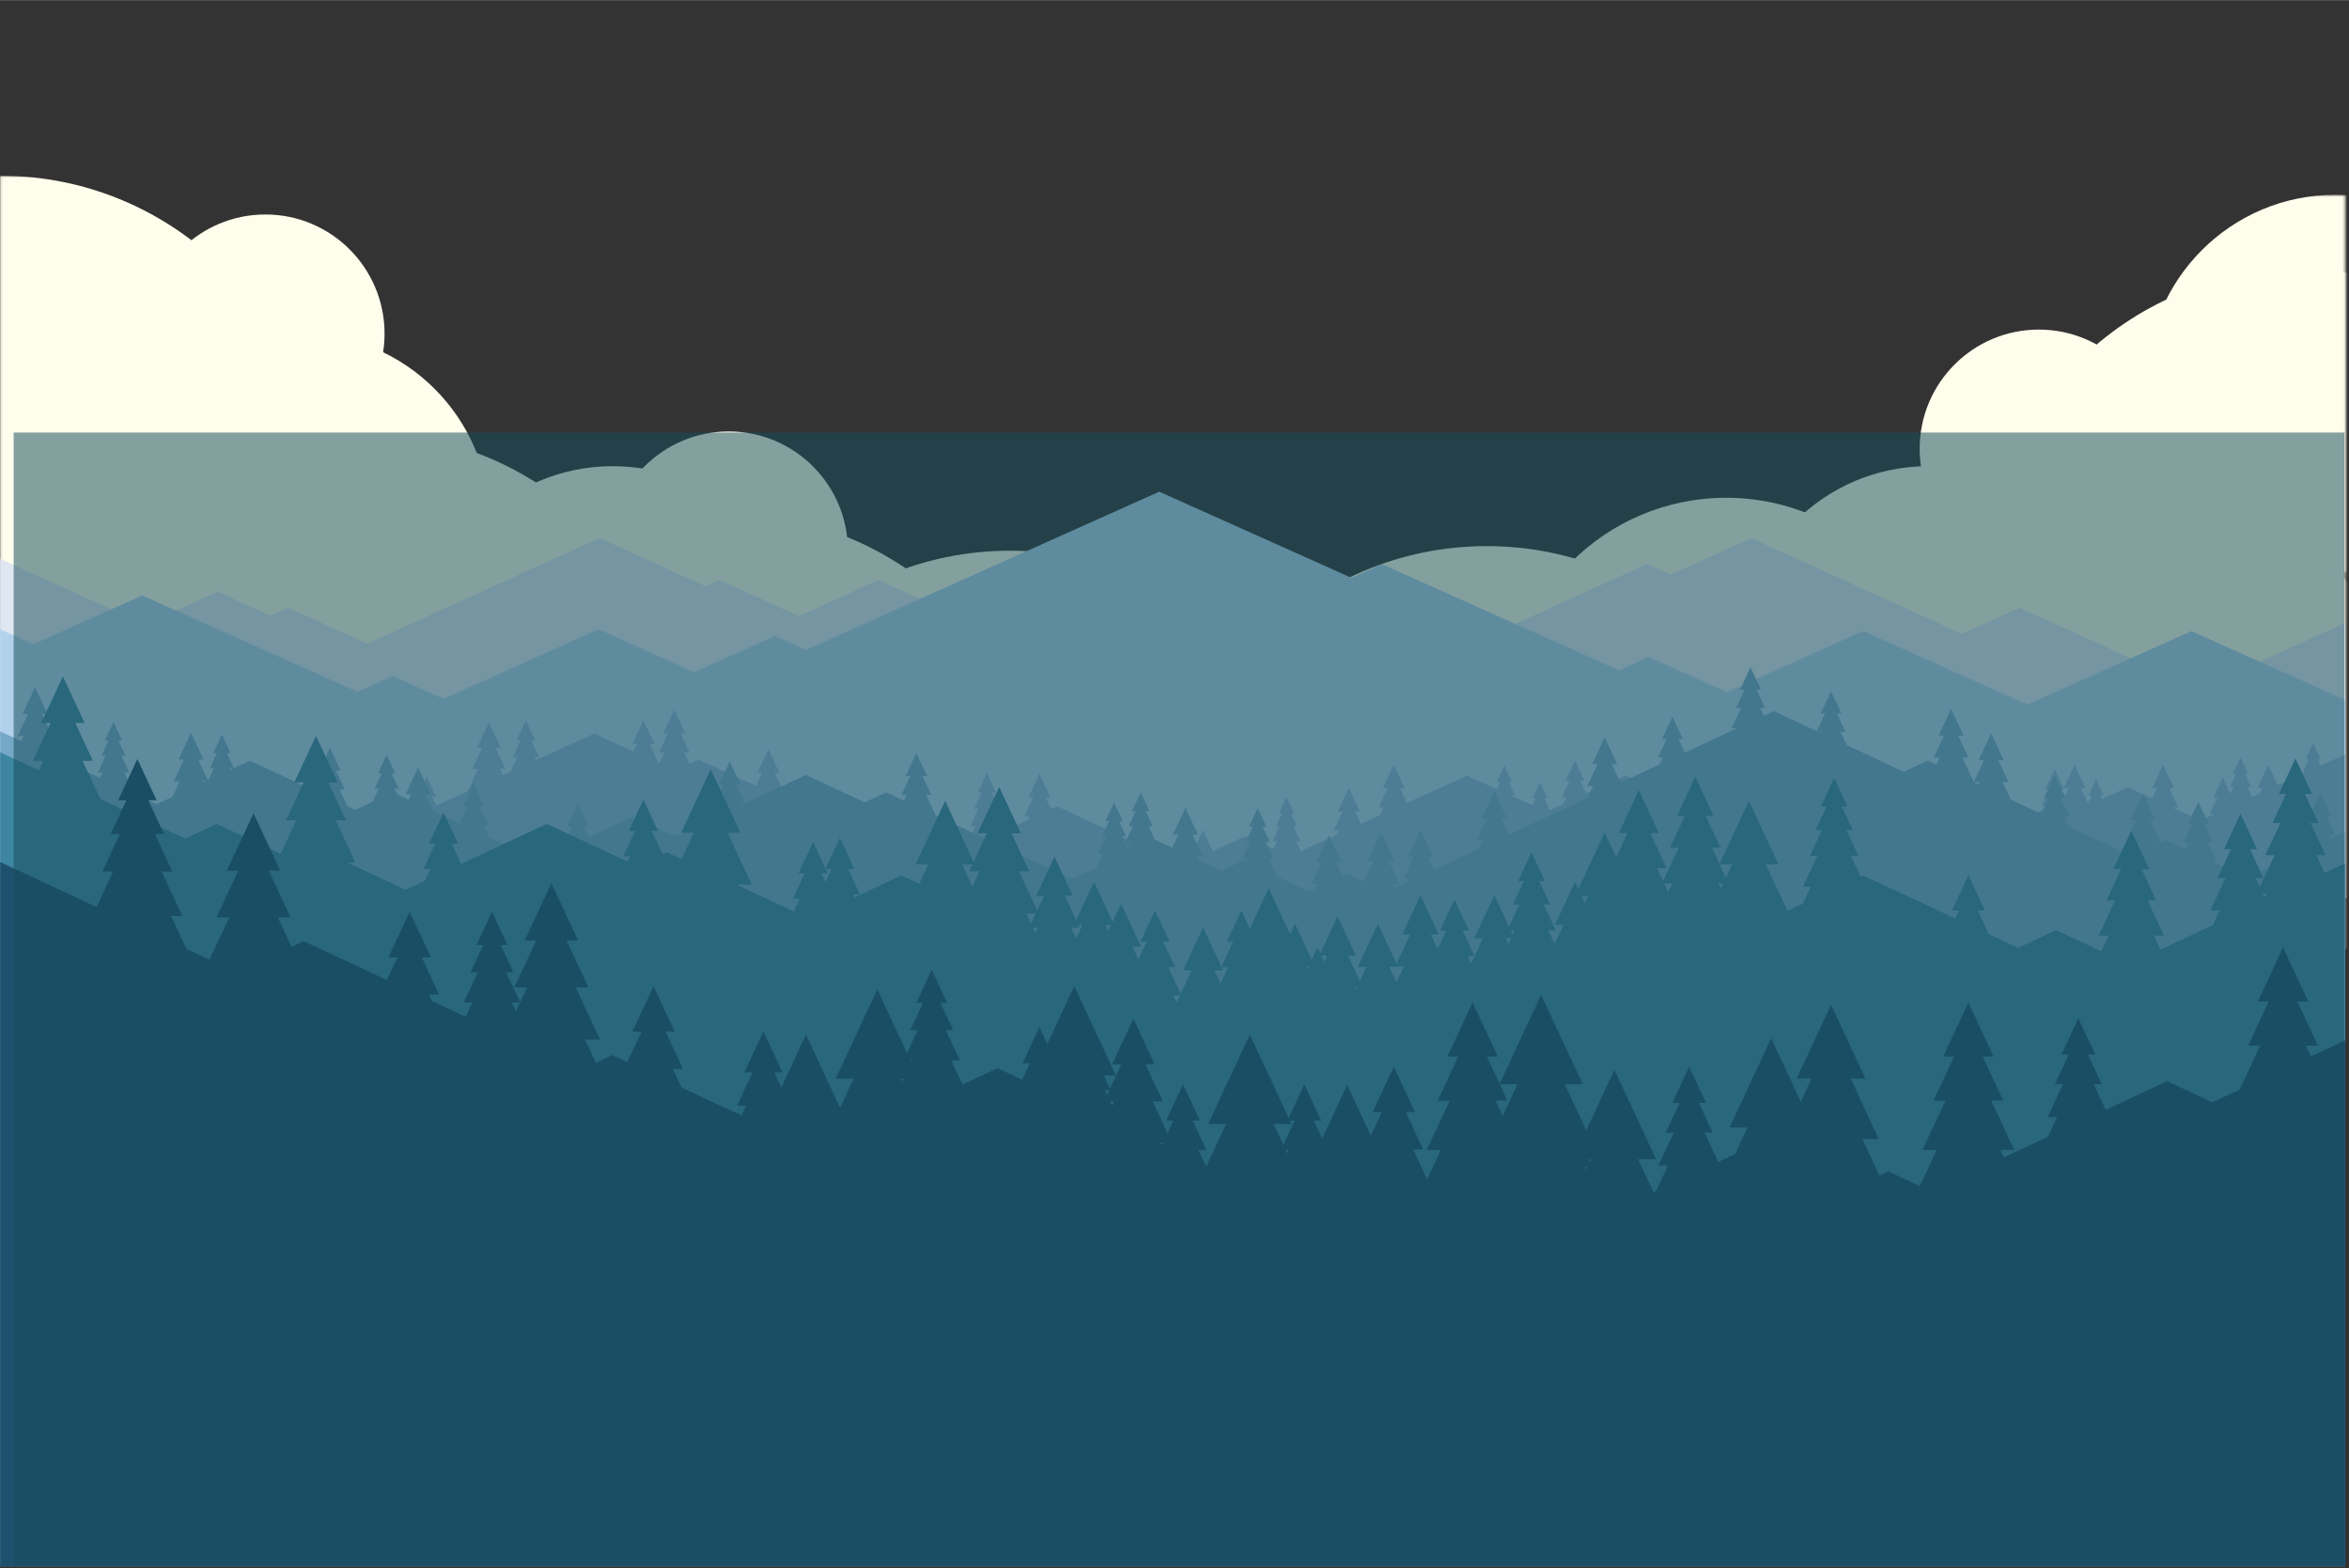 
<svg width="4000px" height="2671px" viewBox="-5 -122 1032 689" version="1.1" xmlns="http://www.w3.org/2000/svg" xmlns:xlink="http://www.w3.org/1999/xlink">
    <rect x="-5" y="-122" width="1032" height="689" fill="#333333" stroke="none"/>
    <!-- Generator: Sketch 40.3 (33839) - http://www.bohemiancoding.com/sketch -->
    <desc>Created with Sketch.</desc>
    <defs>
        <polygon id="path-1" points="0.099 0.699 0.099 278.348 138.826 278.348 138.826 0.699 0.099 0.699"></polygon>
        <polygon id="path-3" points="158.327 278.295 158.327 0.647 0.203 0.647 0.203 278.295 158.327 278.295"></polygon>
        <polygon id="path-5" points="251.123 278.063 251.123 0.415 0.042 0.415 0.042 278.063 251.123 278.063"></polygon>
        <polygon id="path-7" points="87.667 166.593 87.667 0.473 0.396 0.473 0.396 166.593 87.667 166.593"></polygon>
    </defs>
    <g id="Page-1" stroke="none" stroke-width="1" fill="none" fill-rule="evenodd" transform="translate(-5, -122)">
        <polygon id="Fill-1" points="0.099 686.423 1030.311 686.423 1030.311 0 0.099 0"></polygon>
        <g id="Group-37" transform="translate(0, 76.46)">
            <g id="Group-5">
                <mask id="mask-2" fill="white">
                    <use xlink:href="#path-1"></use>
                </mask>
                <g id="Clip-4"></g>
                <path d="M138.826,139.524 C138.826,216.193 76.717,278.348 0.098,278.348 C-76.519,278.348 -138.629,216.193 -138.629,139.524 C-138.629,62.854 -76.519,0.699 0.098,0.699 C76.717,0.699 138.826,62.854 138.826,139.524" id="Fill-3" fill="#FFFEEC" mask="url(#mask-2)"></path>
            </g>
            <path d="M299.79,252.677 C299.79,329.347 237.679,391.501 161.062,391.501 C84.445,391.501 22.335,329.347 22.335,252.677 C22.335,176.007 84.445,113.853 161.062,113.853 C237.679,113.853 299.79,176.007 299.79,252.677" id="Fill-6" fill="#FFFEEC"></path>
            <path d="M582.454,304.283 C582.454,380.952 520.344,443.107 443.726,443.107 C367.109,443.107 304.999,380.952 304.999,304.283 C304.999,227.613 367.109,165.459 443.726,165.459 C520.344,165.459 582.454,227.613 582.454,304.283" id="Fill-8" fill="#FFFEEC"></path>
            <path d="M791.897,302.261 C791.897,378.931 729.788,441.085 653.169,441.085 C576.552,441.085 514.442,378.931 514.442,302.261 C514.442,225.591 576.552,163.437 653.169,163.437 C729.788,163.437 791.897,225.591 791.897,302.261" id="Fill-10" fill="#FFFEEC"></path>
            <path d="M854.536,238.412 C854.536,291.552 811.487,334.631 758.383,334.631 C705.279,334.631 662.23,291.552 662.23,238.412 C662.23,185.271 705.279,142.192 758.383,142.192 C811.487,142.192 854.536,185.271 854.536,238.412" id="Fill-12" fill="#FFFEEC"></path>
            <g id="Group-16" transform="translate(871.984, 41.237)">
                <mask id="mask-4" fill="white">
                    <use xlink:href="#path-3"></use>
                </mask>
                <g id="Clip-15"></g>
                <path d="M277.658,139.471 C277.658,216.141 215.548,278.295 138.929,278.295 C62.313,278.295 0.203,216.141 0.203,139.471 C0.203,62.802 62.313,0.647 138.929,0.647 C215.548,0.647 277.658,62.802 277.658,139.471" id="Fill-14" fill="#FFFEEC" mask="url(#mask-4)"></path>
            </g>
            <g id="Group-19" transform="translate(779.188, 120.274)">
                <mask id="mask-6" fill="white">
                    <use xlink:href="#path-5"></use>
                </mask>
                <g id="Clip-18"></g>
                <path d="M277.497,139.239 C277.497,215.909 215.386,278.063 138.769,278.063 C62.152,278.063 0.042,215.909 0.042,139.239 C0.042,62.57 62.152,0.415 138.769,0.415 C215.386,0.415 277.497,62.57 277.497,139.239" id="Fill-17" fill="#FFFEEC" mask="url(#mask-6)"></path>
            </g>
            <path d="M458.888,288.187 C458.888,364.857 396.776,427.011 320.16,427.011 C243.543,427.011 181.431,364.857 181.431,288.187 C181.431,211.517 243.543,149.363 320.16,149.363 C396.776,149.363 458.888,211.517 458.888,288.187" id="Fill-20" fill="#FFFEEC"></path>
            <path d="M215.167,152.825 C215.167,198.502 178.163,235.531 132.518,235.531 C86.871,235.531 49.868,198.502 49.868,152.825 C49.868,107.148 86.871,70.119 132.518,70.119 C178.163,70.119 215.167,107.148 215.167,152.825" id="Fill-22" fill="#FFFEEC"></path>
            <path d="M351.799,211.02 C351.799,256.697 314.795,293.726 269.15,293.726 C223.503,293.726 186.5,256.697 186.5,211.02 C186.5,165.343 223.503,128.314 269.15,128.314 C314.795,128.314 351.799,165.343 351.799,211.02" id="Fill-24" fill="#FFFEEC"></path>
            <path d="M929.838,211.02 C929.838,256.697 892.834,293.726 847.189,293.726 C801.542,293.726 764.539,256.697 764.539,211.02 C764.539,165.343 801.542,128.314 847.189,128.314 C892.834,128.314 929.838,165.343 929.838,211.02" id="Fill-26" fill="#FFFEEC"></path>
            <path d="M168.949,70.119 C168.949,99.055 145.506,122.513 116.59,122.513 C87.673,122.513 64.233,99.055 64.233,70.119 C64.233,41.182 87.673,17.724 116.59,17.724 C145.506,17.724 168.949,41.182 168.949,70.119" id="Fill-28" fill="#FFFEEC"></path>
            <path d="M372.518,165.459 C372.518,194.395 349.077,217.854 320.159,217.854 C291.243,217.854 267.802,194.395 267.802,165.459 C267.802,136.523 291.243,113.064 320.159,113.064 C349.077,113.064 372.518,136.523 372.518,165.459" id="Fill-30" fill="#FFFEEC"></path>
            <path d="M948.093,120.69 C948.093,149.626 924.651,173.085 895.734,173.085 C866.818,173.085 843.377,149.626 843.377,120.69 C843.377,91.754 866.818,68.295 895.734,68.295 C924.651,68.295 948.093,91.754 948.093,120.69" id="Fill-32" fill="#FFFEEC"></path>
            <g id="Group-36" transform="translate(942.644, 8.591)">
                <mask id="mask-8" fill="white">
                    <use xlink:href="#path-7"></use>
                </mask>
                <g id="Clip-35"></g>
                <path d="M166.4,83.533 C166.4,129.406 129.238,166.593 83.397,166.593 C37.556,166.593 0.396,129.406 0.396,83.533 C0.396,37.66 37.556,0.473 83.397,0.473 C129.238,0.473 166.4,37.66 166.4,83.533" id="Fill-34" fill="#FFFEEC" mask="url(#mask-8)"></path>
            </g>
        </g>
        <polygon id="Fill-38" fill="#DFE7F0" points="966.099 302.836 887.286 266.996 861.986 278.501 769.383 236.393 733.965 252.5 723.597 247.783 653.581 279.623 637.746 272.422 550.59 312.054 483.215 281.417 463.805 290.244 385.916 254.823 351.004 270.699 316.09 254.823 310.027 257.581 263.436 236.393 161.361 282.811 126.586 266.996 118.822 270.527 95.577 259.957 63.731 274.44 0.099 245.502 0.099 303.376 0.099 316.654 0.099 327.4 0.099 686.422 1030.31 686.422 1030.31 384.819 1030.31 273.637"></polygon>
        <polygon id="Fill-39" fill="#B1D2EC" points="962.774 277.254 890.659 309.57 818.544 277.254 758.72 304.061 724.269 288.623 711.211 294.475 607.16 247.847 593.778 253.845 509.29 215.984 354.087 285.532 340.45 279.42 304.999 295.307 262.994 276.484 194.854 307.018 172.564 297.03 157.062 303.975 62.484 261.592 14.675 283.017 0.099 276.484 0.099 289.549 0.099 332.295 0.099 375.142 0.099 686.422 1030.311 686.422 1030.311 344.107 1030.311 307.518"></polygon>
        <polygon id="Fill-40" points="758.72 304.062 724.269 288.624 711.211 294.474 607.16 247.848 593.777 253.844 570.721 267.468 578.341 246.927 509.29 215.983 531.802 253.722 509.29 253.722 515.205 295.964 489.45 308.705 570.721 331.613 639.402 360.251 639.402 343.641 592.471 308.705 594.76 288.117 609.641 302.976 693.201 333.904 714.951 360.251 709.228 323.595"></polygon>
        <polygon id="Fill-42" points="818.544 277.253 827.129 299.54 822.836 314.431 848.879 325.887 890.659 309.569"></polygon>
        <polygon id="Fill-44" points="962.774 277.253 981.661 301.571 994.253 309.849 978.513 335.05 1030.311 344.108 1030.311 307.517"></polygon>
        <polygon id="Fill-46" points="340.45 279.421 332.627 301.571 354.087 285.533"></polygon>
        <polygon id="Fill-48" points="262.994 276.485 251.356 290.495 262.994 301.571 257.175 319.014 304.999 295.308"></polygon>
        <polygon id="Fill-50" points="172.563 297.029 178.096 310.681 172.563 319.014 194.854 307.019"></polygon>
        <polygon id="Fill-52" points="62.483 261.593 75.074 276.485 68.78 290.495 83.088 297.029 62.483 325.887 103.692 310.681 119.717 319.014 157.062 303.976"></polygon>
        <polygon id="Fill-54" fill="#8AB3D7" points="966.677 360.349 934.831 345.868 911.588 356.438 903.824 352.907 888.949 359.67 854.602 343.641 834.513 353.016 766.974 322.303 720.381 343.49 714.318 340.734 679.406 356.61 644.492 340.734 566.603 376.153 547.195 367.327 519.472 379.933 464.36 354.211 424.504 372.811 392.664 358.332 376.828 365.533 306.813 333.694 296.444 338.409 261.025 322.303 168.424 364.412 143.122 352.907 94.311 375.103 62.484 360.249 32.459 374.263 0.098 359.546 0.098 384.82 0.098 389.364 0.098 438.761 0.098 686.423 1030.31 686.423 1030.31 413.309 1030.31 402.565 1030.31 389.285 1030.31 331.413"></polygon>
        <polygon id="Fill-55" fill="#8AB3D7" points="442.95 372.285 438.63 363.017 440.874 363.017 437.226 355.187 439.133 355.187 435.859 348.159 437.586 348.159 433.577 339.555 429.566 348.159 431.293 348.159 428.019 355.187 429.927 355.187 426.278 363.017 428.522 363.017 424.202 372.285"></polygon>
        <polygon id="Fill-56" fill="#8AB3D7" points="573.011 377.325 569.41 369.602 571.28 369.602 568.239 363.076 569.831 363.076 567.101 357.219 568.54 357.219 565.198 350.047 561.857 357.219 563.296 357.219 560.566 363.076 562.158 363.076 559.117 369.602 560.987 369.602 557.386 377.325"></polygon>
        <polygon id="Fill-57" fill="#8AB3D7" points="668.794 363.687 665.194 355.963 667.063 355.963 664.023 349.437 665.614 349.437 662.884 343.58 664.323 343.58 660.982 336.41 657.64 343.58 659.079 343.58 656.349 349.437 657.941 349.437 654.9 355.963 656.77 355.963 653.169 363.687"></polygon>
        <polygon id="Fill-58" fill="#8AB3D7" points="684.419 370.918 680.819 363.195 682.688 363.195 679.648 356.669 681.239 356.669 678.509 350.812 679.948 350.812 676.607 343.64 673.265 350.812 674.704 350.812 671.974 356.669 673.566 356.669 670.525 363.195 672.395 363.195 668.794 370.918"></polygon>
        <polygon id="Fill-59" fill="#8AB3D7" points="928.704 369.559 925.105 361.835 926.973 361.835 923.932 355.31 925.524 355.31 922.794 349.452 924.233 349.452 920.891 342.28 917.55 349.452 918.989 349.452 916.261 355.31 917.851 355.31 914.81 361.835 916.679 361.835 913.079 369.559"></polygon>
        <polygon id="Fill-60" fill="#8AB3D7" points="992.151 359.997 988.55 352.274 990.42 352.274 987.379 345.748 988.969 345.748 986.241 339.89 987.68 339.89 984.338 332.719 980.997 339.89 982.436 339.89 979.706 345.748 981.297 345.748 978.257 352.274 980.126 352.274 976.526 359.997"></polygon>
        <polygon id="Fill-61" fill="#8AB3D7" points="1024.1 353.599 1020.501 345.876 1022.369 345.876 1019.328 339.35 1020.92 339.35 1018.19 333.492 1019.629 333.492 1016.287 326.322 1012.946 333.492 1014.385 333.492 1011.656 339.35 1013.246 339.35 1010.206 345.876 1012.075 345.876 1008.475 353.599"></polygon>
        <polygon id="Fill-62" fill="#8AB3D7" points="465.411 368.108 461.032 358.715 463.323 358.715 459.393 350.282 461.465 350.282 456.656 339.961 451.845 350.282 453.917 350.282 449.987 358.715 452.277 358.715 447.899 368.108"></polygon>
        <polygon id="Fill-63" fill="#8AB3D7" points="346.364 357.286 341.986 347.892 344.276 347.892 340.346 339.459 342.418 339.459 337.607 329.138 332.798 339.459 334.87 339.459 330.94 347.892 333.231 347.892 328.852 357.286"></polygon>
        <polygon id="Fill-64" fill="#8AB3D7" points="537.248 392.795 532.869 383.402 535.16 383.402 531.23 374.969 533.302 374.969 528.493 364.648 523.682 374.969 525.754 374.969 521.824 383.402 524.114 383.402 519.736 392.795"></polygon>
        <polygon id="Fill-65" fill="#8AB3D7" points="601.35 374.324 596.972 364.931 599.262 364.931 595.332 356.498 597.404 356.498 592.595 346.177 587.784 356.498 589.856 356.498 585.926 364.931 588.217 364.931 583.838 374.324"></polygon>
        <polygon id="Fill-66" fill="#8AB3D7" points="621.099 364.122 616.72 354.728 619.011 354.728 615.08 346.296 617.153 346.296 612.343 335.974 607.532 346.296 609.605 346.296 605.675 354.728 607.965 354.728 603.587 364.122"></polygon>
        <polygon id="Fill-67" fill="#8AB3D7" points="920.235 364.122 915.856 354.728 918.147 354.728 914.216 346.296 916.289 346.296 911.48 335.974 906.668 346.296 908.741 346.296 904.811 354.728 907.101 354.728 902.723 364.122"></polygon>
        <polygon id="Fill-68" fill="#8AB3D7" points="959.062 364.122 954.684 354.728 956.975 354.728 953.044 346.296 955.117 346.296 950.307 335.974 945.496 346.296 947.569 346.296 943.638 354.728 945.929 354.728 941.551 364.122"></polygon>
        <polygon id="Fill-69" fill="#8AB3D7" points="1005.298 364.122 1000.919 354.728 1003.21 354.728 999.28 346.296 1001.354 346.296 996.543 335.974 991.732 346.296 993.804 346.296 989.874 354.728 992.164 354.728 987.786 364.122"></polygon>
        <polygon id="Fill-70" fill="#8AB3D7" points="291.42 344.593 287.041 335.2 289.332 335.2 285.401 326.767 287.474 326.767 282.663 316.446 277.853 326.767 279.926 326.767 275.996 335.2 278.286 335.2 273.908 344.593"></polygon>
        <polygon id="Fill-71" fill="#8AB3D7" points="238.579 340.616 234.821 332.549 236.787 332.549 233.411 325.309 235.192 325.309 231.06 316.445 226.929 325.309 228.71 325.309 225.334 332.549 227.302 332.549 223.542 340.616"></polygon>
        <polygon id="Fill-72" fill="#8AB3D7" points="699.456 358.262 695.698 350.195 697.664 350.195 694.288 342.954 696.069 342.954 691.938 334.09 687.806 342.954 689.587 342.954 686.211 350.195 688.179 350.195 684.419 358.262"></polygon>
        <polygon id="Fill-73" fill="#8AB3D7" points="910.242 362.133 906.481 354.066 908.449 354.066 905.073 346.826 906.854 346.826 902.723 337.962 898.592 346.826 900.372 346.826 896.997 354.066 898.964 354.066 895.204 362.133"></polygon>
        <polygon id="Fill-74" fill="#8AB3D7" points="984.045 365.685 980.286 357.618 982.252 357.618 978.876 350.377 980.657 350.377 976.526 341.513 972.395 350.377 974.175 350.377 970.799 357.618 972.767 357.618 969.007 365.685"></polygon>
        <polygon id="Fill-75" fill="#8AB3D7" points="195.004 365.288 191.246 357.221 193.212 357.221 189.836 349.98 191.617 349.98 187.486 341.116 183.354 349.98 185.135 349.98 181.759 357.221 183.727 357.221 179.967 365.288"></polygon>
        <polygon id="Fill-76" fill="#8AB3D7" points="224.345 348.048 219.565 337.792 222.065 337.792 217.776 328.587 220.039 328.587 214.787 317.317 209.534 328.587 211.797 328.587 207.506 337.792 210.006 337.792 205.228 348.048"></polygon>
        <polygon id="Fill-77" fill="#8AB3D7" points="304.998 339.96 300.62 330.567 302.911 330.567 298.98 322.134 301.053 322.134 296.243 311.813 291.432 322.134 293.505 322.134 289.574 330.567 291.865 330.567 287.487 339.96"></polygon>
        <polygon id="Fill-78" fill="#74A8C6" points="609.07 391.844 591.966 383.863 575.131 391.721 546.024 378.137 536.661 382.504 507.664 368.972 470.868 386.145 389.301 348.075 379.877 352.475 354.087 340.439 296.496 367.317 278.178 358.767 236.825 378.066 172.564 348.075 156.075 355.772 109.772 334.163 68.725 353.319 0.099 321.292 0.099 385.348 0.099 428.564 0.099 456.755 0.099 472.145 0.099 492.674 0.099 688.14 1030.311 688.14 1030.311 541.12 1030.311 521.291 1030.311 437.703 1030.311 419.791 1030.311 405.82 1030.311 365.582 987.2 385.7 951.354 368.972 936.388 375.956 846.836 334.163 836.384 339.041 779.298 312.4"></polygon>
        <polygon id="Fill-79" fill="#74A8C6" points="724.064 352.213 728.992 341.639 726.432 341.639 730.595 332.706 728.418 332.706 732.154 324.687 730.183 324.687 734.759 314.871 739.333 324.687 737.362 324.687 741.098 332.706 738.921 332.706 743.085 341.639 740.525 341.639 745.453 352.213"></polygon>
        <polygon id="Fill-80" fill="#74A8C6" points="793.749 340.974 798.677 330.4 796.117 330.4 800.28 321.467 798.103 321.467 801.839 313.448 799.868 313.448 804.444 303.634 809.018 313.448 807.047 313.448 810.783 321.467 808.606 321.467 812.77 330.4 810.21 330.4 815.138 340.974"></polygon>
        <polygon id="Fill-81" fill="#74A8C6" points="758.383 330.482 763.31 319.909 760.75 319.909 764.914 310.976 762.737 310.976 766.473 302.957 764.502 302.957 769.078 293.142 773.652 302.957 771.681 302.957 775.417 310.976 773.24 310.976 777.404 319.909 774.844 319.909 779.772 330.482"></polygon>
        <polygon id="Fill-82" fill="#74A8C6" points="955.113 389.589 960.041 379.015 957.481 379.015 961.644 370.082 959.467 370.082 963.203 362.063 961.232 362.063 965.808 352.247 970.382 362.063 968.411 362.063 972.147 370.082 969.97 370.082 974.134 379.015 971.574 379.015 976.502 389.589"></polygon>
        <polygon id="Fill-83" fill="#74A8C6" points="480.536 383.669 484.643 374.856 482.511 374.856 485.979 367.411 484.164 367.411 487.279 360.729 485.636 360.729 489.449 352.549 493.263 360.729 491.619 360.729 494.734 367.411 492.919 367.411 496.388 374.856 494.255 374.856 498.362 383.669"></polygon>
        <polygon id="Fill-84" fill="#74A8C6" points="492.241 379.247 496.348 370.434 494.216 370.434 497.684 362.989 495.869 362.989 498.984 356.307 497.341 356.307 501.154 348.127 504.968 356.307 503.324 356.307 506.439 362.989 504.624 362.989 508.094 370.434 505.96 370.434 510.067 379.247"></polygon>
        <polygon id="Fill-85" fill="#74A8C6" points="543.667 386.138 547.774 377.325 545.641 377.325 549.11 369.88 547.295 369.88 550.409 363.198 548.768 363.198 552.58 355.018 556.393 363.198 554.75 363.198 557.865 369.88 556.05 369.88 559.52 377.325 557.386 377.325 561.493 386.138"></polygon>
        <polygon id="Fill-86" fill="#74A8C6" points="160.958 362.698 165.065 353.885 162.932 353.885 166.401 346.44 164.586 346.44 167.7 339.758 166.057 339.758 169.871 331.577 173.684 339.758 172.041 339.758 175.156 346.44 173.341 346.44 176.809 353.885 174.677 353.885 178.784 362.698"></polygon>
        <polygon id="Fill-87" fill="#74A8C6" points="88.572 353.754 92.679 344.941 90.546 344.941 94.015 337.496 92.2 337.496 95.314 330.814 93.673 330.814 97.485 322.634 101.298 330.814 99.655 330.814 102.77 337.496 100.955 337.496 104.423 344.941 102.291 344.941 106.398 353.754"></polygon>
        <polygon id="Fill-88" fill="#74A8C6" points="40.955 348.243 45.062 339.43 42.93 339.43 46.398 331.985 44.583 331.985 47.698 325.303 46.057 325.303 49.868 317.123 53.682 325.303 52.039 325.303 55.153 331.985 53.338 331.985 56.809 339.43 54.674 339.43 58.781 348.243"></polygon>
        <polygon id="Fill-89" fill="#74A8C6" points="694.998 356.017 699.993 345.301 697.381 345.301 701.865 335.681 699.498 335.681 704.988 323.904 710.475 335.681 708.111 335.681 712.594 345.301 709.983 345.301 714.977 356.017"></polygon>
        <polygon id="Fill-90" fill="#74A8C6" points="864.785 354.251 869.78 343.534 867.167 343.534 871.652 333.914 869.285 333.914 874.775 322.137 880.264 333.914 877.898 333.914 882.381 343.534 879.77 343.534 884.764 354.251"></polygon>
        <polygon id="Fill-91" fill="#74A8C6" points="614.095 396.761 619.09 386.045 616.476 386.045 620.961 376.425 618.595 376.425 624.085 364.646 629.572 376.425 627.208 376.425 631.691 386.045 629.079 386.045 634.074 396.761"></polygon>
        <polygon id="Fill-92" fill="#74A8C6" points="646.533 379.744 651.528 369.027 648.915 369.027 653.4 359.407 651.034 359.407 656.523 347.629 662.011 359.407 659.646 359.407 664.129 369.027 661.518 369.027 666.513 379.744"></polygon>
        <polygon id="Fill-93" fill="#74A8C6" points="573.849 399.069 578.844 388.352 576.23 388.352 580.715 378.732 578.349 378.732 583.838 366.954 589.326 378.732 586.962 378.732 591.445 388.352 588.833 388.352 593.828 399.069"></polygon>
        <polygon id="Fill-94" fill="#74A8C6" points="510.826 386.975 515.821 376.259 513.208 376.259 517.693 366.639 515.326 366.639 520.816 354.862 526.303 366.639 523.939 366.639 528.422 376.259 525.811 376.259 530.805 386.975"></polygon>
        <polygon id="Fill-95" fill="#74A8C6" points="173.719 369.259 178.714 358.543 176.101 358.543 180.586 348.923 178.22 348.923 183.709 337.144 189.197 348.923 186.832 348.923 191.315 358.543 188.704 358.543 193.699 369.259"></polygon>
        <polygon id="Fill-96" fill="#74A8C6" points="73.931 354.009 78.926 343.292 76.312 343.292 80.797 333.672 78.431 333.672 83.92 321.894 89.408 333.672 87.044 333.672 91.527 343.292 88.915 343.292 93.91 354.009"></polygon>
        <polygon id="Fill-97" fill="#74A8C6" points="5.396 334.039 10.391 323.323 7.778 323.323 12.262 313.702 9.896 313.702 15.386 301.926 20.875 313.702 18.509 313.702 22.992 323.323 20.38 323.323 25.375 334.039"></polygon>
        <polygon id="Fill-98" fill="#74A8C6" points="931.561 380.704 936.556 369.988 933.943 369.988 938.428 360.368 936.062 360.368 941.551 348.589 947.038 360.368 944.674 360.368 949.157 369.988 946.546 369.988 951.54 380.704"></polygon>
        <polygon id="Fill-99" fill="#74A8C6" points="894.145 368.039 898.434 358.836 896.19 358.836 900.041 350.575 898.01 350.575 902.723 340.462 907.436 350.575 905.405 350.575 909.255 358.836 907.012 358.836 911.301 368.039"></polygon>
        <polygon id="Fill-100" fill="#74A8C6" points="394.011 358.382 398.301 349.179 396.056 349.179 399.908 340.918 397.877 340.918 402.59 330.805 407.303 340.918 405.272 340.918 409.121 349.179 406.879 349.179 411.168 358.382"></polygon>
        <polygon id="Fill-101" fill="#74A8C6" points="312.035 362.118 316.324 352.915 314.08 352.915 317.931 344.654 315.9 344.654 320.613 334.541 325.327 344.654 323.295 344.654 327.145 352.915 324.902 352.915 329.192 362.118"></polygon>
        <polygon id="Fill-102" fill="#74A8C6" points="245.333 380.743 249.622 371.54 247.378 371.54 251.229 363.279 249.198 363.279 253.911 353.166 258.624 363.279 256.593 363.279 260.442 371.54 258.2 371.54 262.489 380.743"></polygon>
        <polygon id="Fill-103" fill="#74A8C6" points="136.365 356.07 140.654 346.867 138.41 346.867 142.262 338.606 140.23 338.606 144.944 328.492 149.657 338.606 147.626 338.606 151.475 346.867 149.233 346.867 153.522 356.07"></polygon>
        <polygon id="Fill-104" fill="#74A8C6" points="199.512 371.752 203.801 362.549 201.557 362.549 205.408 354.288 203.377 354.288 208.09 344.175 212.804 354.288 210.772 354.288 214.622 362.549 212.379 362.549 216.669 371.752"></polygon>
        <polygon id="Fill-105" fill="#74A8C6" points="1010.914 375.991 1015.203 366.788 1012.959 366.788 1016.81 358.527 1014.779 358.527 1019.492 348.414 1024.205 358.527 1022.174 358.527 1026.024 366.788 1023.781 366.788 1028.07 375.991"></polygon>
        <polygon id="Fill-106" fill="#74A8C6" points="595.857 400.541 601.31 388.841 598.458 388.841 603.353 378.339 600.771 378.339 606.763 365.482 612.754 378.339 610.173 378.339 615.069 388.841 612.215 388.841 617.668 400.541"></polygon>
        <polygon id="Fill-107" fill="#74A8C6" points="847.188 343.534 852.183 332.817 849.57 332.817 854.055 323.197 851.689 323.197 857.178 311.419 862.666 323.197 860.301 323.197 864.784 332.817 862.173 332.817 867.168 343.534"></polygon>
        <polygon id="Fill-108" fill="#3D85A1" points="0.099 406.351 0.099 441.083 0.099 452.121 0.099 465.617 0.099 475.426 0.099 688.142 1030.31 688.142 1030.31 515.723 1030.31 507.265 1030.31 467.956 1030.31 379.313 935.344 423.634 903.318 408.69 886.702 416.444 818.543 384.633 781.47 401.937 758.719 391.32 692.758 422.104 678.739 415.561 657.429 425.507 649.438 421.777 586.799 451.012 565.108 440.89 556.162 445.066 532.22 433.889 516.88 441.048 396.002 384.633 355.424 403.573 292.981 374.43 279.949 380.513 240.217 361.968 178.217 390.903 142.918 374.43 132.41 379.334 95.199 361.968 81.343 368.435 0.099 330.52"></polygon>
        <polygon id="Fill-109" fill="#3D85A1" points="726.08 406.616 734.708 388.104 730.226 388.104 737.515 372.463 733.703 372.463 740.245 358.426 736.794 358.426 744.804 341.24 752.814 358.426 749.363 358.426 755.904 372.463 752.093 372.463 759.381 388.104 754.9 388.104 763.528 406.616"></polygon>
        <polygon id="Fill-110" fill="#3D85A1" points="568.925 467.973 577.553 449.461 573.072 449.461 580.36 433.821 576.549 433.821 583.09 419.783 579.639 419.783 587.649 402.597 595.659 419.783 592.208 419.783 598.75 433.821 594.938 433.821 602.227 449.461 597.745 449.461 606.373 467.973"></polygon>
        <polygon id="Fill-111" fill="#3D85A1" points="444.537 441.722 453.165 423.21 448.683 423.21 455.972 407.569 452.16 407.569 458.702 393.531 455.251 393.531 463.261 376.346 471.271 393.531 467.819 393.531 474.361 407.569 470.549 407.569 477.838 423.21 473.357 423.21 481.985 441.722"></polygon>
        <polygon id="Fill-112" fill="#3D85A1" points="605.36 458.738 613.988 440.225 609.507 440.225 616.795 424.586 612.984 424.586 619.526 410.548 616.074 410.548 624.084 393.362 632.094 410.548 628.643 410.548 635.185 424.586 631.373 424.586 638.662 440.225 634.18 440.225 642.808 458.738"></polygon>
        <polygon id="Fill-113" fill="#3D85A1" points="342.321 421.984 349.189 407.247 345.623 407.247 351.424 394.797 348.389 394.797 353.598 383.622 350.851 383.622 357.226 369.94 363.603 383.622 360.854 383.622 366.064 394.797 363.028 394.797 368.832 407.247 365.264 407.247 372.132 421.984"></polygon>
        <polygon id="Fill-114" fill="#3D85A1" points="179.949 409.033 186.817 394.296 183.251 394.296 189.052 381.846 186.017 381.846 191.226 370.671 188.479 370.671 194.854 356.989 201.231 370.671 198.482 370.671 203.692 381.846 200.656 381.846 206.46 394.296 202.892 394.296 209.76 409.033"></polygon>
        <polygon id="Fill-115" fill="#3D85A1" points="116.59 400.953 126.836 378.968 121.515 378.968 130.17 360.395 125.642 360.395 133.414 343.723 129.315 343.723 138.826 323.314 148.338 343.723 144.239 343.723 152.009 360.395 147.483 360.395 156.138 378.968 150.816 378.968 161.063 400.953"></polygon>
        <polygon id="Fill-116" fill="#3D85A1" points="5.396 374.793 15.641 352.809 10.32 352.809 18.976 334.235 14.448 334.235 22.219 317.563 18.121 317.563 27.631 297.154 37.144 317.563 33.045 317.563 40.815 334.235 36.289 334.235 44.944 352.809 39.621 352.809 49.869 374.793"></polygon>
        <polygon id="Fill-117" fill="#3D85A1" points="416.758 423.334 427.004 401.35 421.683 401.35 430.338 382.776 425.811 382.776 433.582 366.104 429.483 366.104 438.994 345.696 448.506 366.104 444.408 366.104 452.177 382.776 447.651 382.776 456.307 401.35 450.985 401.35 461.231 423.334"></polygon>
        <polygon id="Fill-118" fill="#3D85A1" points="281.854 444.074 295.859 414.024 288.584 414.024 300.416 388.638 294.228 388.638 304.848 365.849 299.247 365.849 312.248 337.952 325.25 365.849 319.647 365.849 330.267 388.638 324.079 388.638 335.911 414.024 328.637 414.024 342.641 444.074"></polygon>
        <polygon id="Fill-119" fill="#3D85A1" points="526.992 496.389 540.998 466.339 533.723 466.339 545.555 440.953 539.366 440.953 549.986 418.164 544.384 418.164 557.387 390.267 570.388 418.164 564.785 418.164 575.405 440.953 569.217 440.953 581.049 466.339 573.774 466.339 587.78 496.389"></polygon>
        <polygon id="Fill-120" fill="#3D85A1" points="674.594 471.947 688.6 441.896 681.325 441.896 693.157 416.511 686.968 416.511 697.588 393.722 691.985 393.722 704.988 365.825 717.99 393.722 712.387 393.722 723.007 416.511 716.819 416.511 728.651 441.896 721.376 441.896 735.381 471.947"></polygon>
        <polygon id="Fill-121" fill="#3D85A1" points="737.954 457.959 751.96 427.909 744.685 427.909 756.517 402.523 750.328 402.523 760.948 379.734 755.346 379.734 768.349 351.837 781.35 379.734 775.747 379.734 786.367 402.523 780.179 402.523 792.011 427.909 784.736 427.909 798.742 457.959"></polygon>
        <polygon id="Fill-122" fill="#3D85A1" points="384.863 457.959 398.868 427.909 391.593 427.909 403.425 402.523 397.237 402.523 407.857 379.734 402.254 379.734 415.257 351.837 428.258 379.734 422.656 379.734 433.276 402.523 427.087 402.523 438.919 427.909 431.644 427.909 445.65 457.959"></polygon>
        <polygon id="Fill-123" fill="#3D85A1" points="530.489 452.072 537.357 437.335 533.789 437.335 539.593 424.884 536.557 424.884 541.767 413.709 539.019 413.709 545.395 400.027 551.772 413.709 549.023 413.709 554.232 424.884 551.197 424.884 557 437.335 553.432 437.335 560.3 452.072"></polygon>
        <polygon id="Fill-124" fill="#3D85A1" points="492.515 452.072 499.383 437.335 495.815 437.335 501.618 424.884 498.583 424.884 503.792 413.709 501.045 413.709 507.42 400.027 513.797 413.709 511.048 413.709 516.258 424.884 513.222 424.884 519.026 437.335 515.458 437.335 522.326 452.072"></polygon>
        <polygon id="Fill-125" fill="#3D85A1" points="385.445 446.144 392.313 431.407 388.747 431.407 394.549 418.957 391.513 418.957 396.723 407.781 393.975 407.781 400.351 394.099 406.728 407.781 403.979 407.781 409.188 418.957 406.153 418.957 411.956 431.407 408.388 431.407 415.256 446.144"></polygon>
        <polygon id="Fill-126" fill="#3D85A1" points="354.087 420.122 360.955 405.385 357.387 405.385 363.191 392.935 360.155 392.935 365.364 381.76 362.617 381.76 368.992 368.078 375.369 381.76 372.621 381.76 377.83 392.935 374.794 392.935 380.598 405.385 377.03 405.385 383.898 420.122"></polygon>
        <polygon id="Fill-127" fill="#3D85A1" points="267.758 403.347 274.626 388.61 271.06 388.61 276.862 376.16 273.826 376.16 279.035 364.985 276.288 364.985 282.663 351.303 289.04 364.985 286.293 364.985 291.501 376.16 288.465 376.16 294.269 388.61 290.701 388.61 297.569 403.347"></polygon>
        <polygon id="Fill-128" fill="#3D85A1" points="624.084 447.229 630.952 432.492 627.386 432.492 633.188 420.042 630.152 420.042 635.362 408.866 632.615 408.866 638.99 395.184 645.367 408.866 642.618 408.866 647.827 420.042 644.792 420.042 650.595 432.492 647.027 432.492 653.895 447.229"></polygon>
        <polygon id="Fill-129" fill="#3D85A1" points="917.957 429.198 926.438 411.002 922.034 411.002 929.197 395.631 925.45 395.631 931.881 381.832 928.488 381.832 936.362 364.941 944.235 381.832 940.842 381.832 947.272 395.631 943.525 395.631 950.689 411.002 946.285 411.002 954.765 429.198"></polygon>
        <polygon id="Fill-130" fill="#3D85A1" points="699.456 418.886 708.926 398.568 704.008 398.568 712.006 381.405 707.822 381.405 715.004 365.998 711.216 365.998 720.006 347.137 728.795 365.998 725.009 365.998 732.19 381.405 728.005 381.405 736.005 398.568 731.086 398.568 740.555 418.886"></polygon>
        <polygon id="Fill-131" fill="#3D85A1" points="671.388 459.209 680.858 438.891 675.939 438.891 683.938 421.728 679.754 421.728 686.936 406.321 683.147 406.321 691.938 387.46 700.727 406.321 696.941 406.321 704.122 421.728 699.937 421.728 707.937 438.891 703.018 438.891 712.487 459.209"></polygon>
        <polygon id="Fill-132" fill="#3D85A1" points="460.056 459.209 469.525 438.891 464.606 438.891 472.605 421.728 468.421 421.728 475.602 406.321 471.815 406.321 480.605 387.46 489.394 406.321 485.608 406.321 492.787 421.728 488.605 421.728 496.602 438.891 491.685 438.891 501.154 459.209"></polygon>
        <polygon id="Fill-133" fill="#3D85A1" points="584.811 477.596 594.28 457.278 589.361 457.278 597.361 440.115 593.178 440.115 600.358 424.708 596.571 424.708 605.36 405.847 614.151 424.708 610.364 424.708 617.544 440.115 613.36 440.115 621.359 457.278 616.44 457.278 625.909 477.596"></polygon>
        <polygon id="Fill-134" fill="#3D85A1" points="558.32 487.946 567.789 467.63 562.87 467.63 570.869 450.465 566.685 450.465 573.866 435.058 570.078 435.058 578.869 416.197 587.658 435.058 583.872 435.058 591.051 450.465 586.869 450.465 594.868 467.63 589.949 467.63 599.418 487.946"></polygon>
        <polygon id="Fill-135" fill="#3D85A1" points="548.376 477.596 557.845 457.278 552.926 457.278 560.925 440.115 556.741 440.115 563.922 424.708 560.134 424.708 568.925 405.847 577.714 424.708 573.927 424.708 581.107 440.115 576.925 440.115 584.924 457.278 580.005 457.278 589.474 477.596"></polygon>
        <polygon id="Fill-136" fill="#3D85A1" points="507.996 479.202 517.465 458.885 512.546 458.885 520.545 441.722 516.361 441.722 523.543 426.314 519.755 426.314 528.545 407.454 537.334 426.314 533.548 426.314 540.729 441.722 536.544 441.722 544.544 458.885 539.625 458.885 549.094 479.202"></polygon>
        <polygon id="Fill-137" fill="#3D85A1" points="471.966 468.772 481.435 448.454 476.516 448.454 484.515 431.291 480.331 431.291 487.512 415.884 483.724 415.884 492.515 397.023 501.304 415.884 497.517 415.884 504.697 431.291 500.515 431.291 508.514 448.454 503.595 448.454 513.064 468.772"></polygon>
        <polygon id="Fill-138" fill="#3D85A1" points="635.974 465.072 645.443 444.755 640.524 444.755 648.523 427.592 644.339 427.592 651.521 412.184 647.733 412.184 656.523 393.324 665.312 412.184 661.526 412.184 668.707 427.592 664.522 427.592 672.52 444.755 667.603 444.755 677.072 465.072"></polygon>
        <polygon id="Fill-139" fill="#3D85A1" points="656.523 435.285 662.586 422.275 659.165 422.275 665.47 408.751 662.196 408.751 667.52 397.325 664.735 397.325 669.516 387.067 666.995 387.067 672.847 374.51 678.698 387.067 676.176 387.067 680.956 397.325 678.171 397.325 683.497 408.751 680.223 408.751 686.526 422.275 683.106 422.275 689.17 435.285"></polygon>
        <polygon id="Fill-140" fill="#3D85A1" points="789.488 402.558 795.551 389.549 792.13 389.549 798.435 376.023 795.161 376.023 800.486 364.597 797.701 364.597 802.481 354.34 799.96 354.34 805.812 341.783 811.663 354.34 809.141 354.34 813.921 364.597 811.136 364.597 816.462 376.023 813.188 376.023 819.491 389.549 816.071 389.549 822.135 402.558"></polygon>
        <polygon id="Fill-141" fill="#3D85A1" points="988.217 408.631 995.741 392.485 991.498 392.485 999.321 375.7 995.256 375.7 1001.867 361.519 998.409 361.519 1004.341 348.789 1001.213 348.789 1008.476 333.207 1015.737 348.789 1012.609 348.789 1018.541 361.519 1015.084 361.519 1021.693 375.7 1017.629 375.7 1025.454 392.485 1021.209 392.485 1028.733 408.631"></polygon>
        <polygon id="Fill-142" fill="#3D85A1" points="964.08 432.897 971.604 416.751 967.361 416.751 975.184 399.966 971.12 399.966 977.73 385.786 974.272 385.786 980.204 373.056 977.076 373.056 984.339 357.473 991.6 373.056 988.472 373.056 994.404 385.786 990.948 385.786 997.557 399.966 993.492 399.966 1001.317 416.751 997.072 416.751 1004.596 432.897"></polygon>
        <polygon id="Fill-143" fill="#3D85A1" points="851.683 426.657 858.234 412.6 854.808 412.6 860.689 399.984 857.586 399.984 864.786 384.537 871.983 399.984 868.882 399.984 874.762 412.6 871.336 412.6 877.887 426.657"></polygon>
        <polygon id="Fill-144" fill="#1F506E" points="0.099 475.734 0.099 525.664 0.099 531.222 0.099 688.14 642.69 688.14 676.297 688.14 829.539 688.14 1030.31 688.14 1030.31 612.876 1030.31 600.914 1030.31 511.548 1030.31 457.073 971.947 484.31 952.019 475.011 848.366 523.385 829.539 514.597 817.621 520.158 775.925 500.7 711.223 530.897 676.297 514.597 659.492 522.44 642.69 514.597 602.29 533.452 551.526 509.76 538.231 515.964 438.203 469.282 414.999 480.112 404.067 475.011 348.803 500.801 268.994 463.556 254.853 470.155 133.453 413.499 104.033 427.228 0.099 378.723"></polygon>
        <polygon id="Fill-145" fill="#1F506E" points="308.927 509.33 298.887 487.789 304.102 487.789 295.62 469.591 300.057 469.591 292.443 453.257 296.459 453.257 287.139 433.258 277.819 453.257 281.836 453.257 274.222 469.591 278.657 469.591 270.177 487.789 275.392 487.789 265.352 509.33"></polygon>
        <polygon id="Fill-146" fill="#1F506E" points="201.754 476.65 191.715 455.109 196.93 455.109 188.447 436.911 192.884 436.911 185.271 420.576 189.287 420.576 179.967 400.578 170.647 420.576 174.663 420.576 167.05 436.911 171.485 436.911 163.005 455.109 168.219 455.109 158.18 476.65"></polygon>
        <polygon id="Fill-147" fill="#1F506E" points="519.736 523.648 509.697 502.107 514.911 502.107 506.429 483.91 510.866 483.91 503.253 467.575 507.269 467.575 497.949 447.577 488.629 467.575 492.645 467.575 485.032 483.91 489.467 483.91 480.986 502.107 486.201 502.107 476.162 523.648"></polygon>
        <polygon id="Fill-148" fill="#1F506E" points="634.13 544.69 624.091 523.149 629.305 523.149 620.823 504.951 625.26 504.951 617.647 488.616 621.663 488.616 612.343 468.618 603.023 488.616 607.039 488.616 599.426 504.951 603.861 504.951 595.38 523.149 600.595 523.149 590.556 544.69"></polygon>
        <polygon id="Fill-149" fill="#1F506E" points="759.461 529.211 751.47 512.064 755.62 512.064 748.869 497.578 752.401 497.578 746.34 484.572 749.537 484.572 742.117 468.653 734.698 484.572 737.895 484.572 731.834 497.578 735.366 497.578 728.615 512.064 732.765 512.064 724.774 529.211"></polygon>
        <polygon id="Fill-150" fill="#1F506E" points="930.423 507.924 922.43 490.776 926.582 490.776 919.831 476.29 923.361 476.29 917.302 463.285 920.499 463.285 913.079 447.366 905.66 463.285 908.857 463.285 902.796 476.29 906.328 476.29 899.575 490.776 903.727 490.776 895.734 507.924"></polygon>
        <polygon id="Fill-151" fill="#1F506E" points="1028.906 506.578 1016.983 480.995 1023.176 480.995 1013.104 459.386 1018.372 459.386 1009.33 439.985 1014.1 439.985 1003.032 416.238 991.964 439.985 996.734 439.985 987.692 459.386 992.96 459.386 982.888 480.995 989.081 480.995 977.158 506.578"></polygon>
        <polygon id="Fill-152" fill="#1F506E" points="890.659 530.782 878.736 505.202 884.929 505.202 874.857 483.59 880.125 483.59 871.083 464.19 875.853 464.19 864.785 440.443 853.717 464.19 858.487 464.19 849.445 483.59 854.713 483.59 844.641 505.202 850.834 505.202 838.911 530.782"></polygon>
        <polygon id="Fill-153" fill="#1F506E" points="672.846 530.782 660.923 505.202 667.117 505.202 657.044 483.59 662.312 483.59 653.27 464.19 658.04 464.19 646.972 440.443 635.905 464.19 640.673 464.19 631.633 483.59 636.9 483.59 626.828 505.202 633.02 505.202 621.099 530.782"></polygon>
        <polygon id="Fill-154" fill="#1F506E" points="839.81 564.911 823.513 529.944 831.978 529.944 818.211 500.405 825.411 500.405 813.053 473.889 819.571 473.889 804.444 441.429 789.315 473.889 795.833 473.889 783.476 500.405 790.677 500.405 776.91 529.944 785.373 529.944 769.077 564.911"></polygon>
        <polygon id="Fill-155" fill="#1F506E" points="537.08 536.933 529.089 519.785 533.239 519.785 526.488 505.299 530.02 505.299 523.959 492.294 527.156 492.294 519.737 476.375 512.317 492.294 515.515 492.294 509.453 505.299 512.985 505.299 506.234 519.785 510.384 519.785 502.393 536.933"></polygon>
        <polygon id="Fill-156" fill="#1F506E" points="590.355 536.933 582.362 519.785 586.514 519.785 579.762 505.299 583.293 505.299 577.233 492.294 580.43 492.294 573.011 476.375 565.592 492.294 568.789 492.294 562.728 505.299 566.26 505.299 559.507 519.785 563.659 519.785 555.666 536.933"></polygon>
        <polygon id="Fill-157" fill="#1F506E" points="709.282 557.323 701.291 540.176 705.441 540.176 698.689 525.689 702.221 525.689 696.16 512.684 699.357 512.684 691.938 496.765 684.519 512.684 687.716 512.684 681.655 525.689 685.187 525.689 678.435 540.176 682.585 540.176 674.594 557.323"></polygon>
        <polygon id="Fill-158" fill="#1F506E" points="497.949 523.648 489.956 506.501 494.108 506.501 487.357 492.015 490.887 492.015 484.827 479.009 488.025 479.009 480.605 463.09 473.186 479.009 476.383 479.009 470.322 492.015 473.854 492.015 467.101 506.501 471.253 506.501 463.26 523.648"></polygon>
        <polygon id="Fill-159" fill="#1F506E" points="473.999 511.761 466.008 494.613 470.158 494.613 463.407 480.127 466.939 480.127 460.878 467.122 464.075 467.122 456.655 451.203 449.236 467.122 452.433 467.122 446.372 480.127 449.904 480.127 443.153 494.613 447.303 494.613 439.312 511.761"></polygon>
        <polygon id="Fill-160" fill="#1F506E" points="138.826 453.139 126.177 425.997 132.746 425.997 122.06 403.066 127.65 403.066 118.057 382.483 123.117 382.483 111.373 357.286 99.63 382.483 104.69 382.483 95.097 403.066 100.686 403.066 89.999 425.997 96.57 425.997 83.919 453.139"></polygon>
        <polygon id="Fill-161" fill="#1F506E" points="269.692 483.863 257.043 456.721 263.612 456.721 252.926 433.79 258.515 433.79 248.923 413.207 253.983 413.207 242.239 388.01 230.496 413.207 235.556 413.207 225.963 433.79 231.552 433.79 220.866 456.721 227.437 456.721 214.786 483.863"></polygon>
        <polygon id="Fill-162" fill="#1F506E" points="428.342 496.766 421.287 481.628 425.267 481.628 417.932 465.89 421.742 465.89 415.545 452.594 418.785 452.594 413.224 440.659 416.158 440.659 409.349 426.05 402.539 440.659 405.473 440.659 399.912 452.594 403.152 452.594 396.955 465.89 400.765 465.89 393.43 481.628 397.41 481.628 390.355 496.766"></polygon>
        <polygon id="Fill-163" fill="#1F506E" points="235.145 471.294 228.09 456.157 232.07 456.157 224.735 440.418 228.545 440.418 222.348 427.123 225.588 427.123 220.027 415.188 222.961 415.188 216.152 400.578 209.342 415.188 212.276 415.188 206.715 427.123 209.955 427.123 203.758 440.418 207.568 440.418 200.233 456.157 204.213 456.157 197.158 471.294"></polygon>
        <polygon id="Fill-164" fill="#1F506E" points="83.92 421.207 75.165 402.42 80.103 402.42 71 382.889 75.728 382.889 68.038 366.388 72.061 366.388 65.157 351.577 68.798 351.577 60.347 333.444 51.898 351.577 55.538 351.577 48.635 366.388 52.658 366.388 44.968 382.889 49.695 382.889 40.593 402.42 45.531 402.42 36.776 421.207"></polygon>
        <polygon id="Fill-165" fill="#1F506E" points="350.651 502.15 343.029 485.795 347.016 485.795 340.172 471.113 343.783 471.113 335.405 453.14 327.028 471.113 330.639 471.113 323.795 485.795 327.782 485.795 320.16 502.15"></polygon>
        <polygon id="Fill-166" fill="#1F506E" points="719.845 586.433 700.135 544.143 710.372 544.143 693.722 508.418 702.431 508.418 687.484 476.347 695.369 476.347 677.072 437.088 658.776 476.347 666.659 476.347 651.714 508.418 660.422 508.418 643.772 544.143 654.009 544.143 634.3 586.433"></polygon>
        <polygon id="Fill-167" fill="#1F506E" points="591.867 603.883 572.157 561.593 582.394 561.593 565.744 525.868 574.453 525.868 559.506 493.798 567.391 493.798 549.094 454.539 530.798 493.798 538.681 493.798 523.736 525.868 532.444 525.868 515.793 561.593 526.03 561.593 506.322 603.883"></polygon>
        <polygon id="Fill-168" fill="#1F506E" points="634.64 625.994 614.93 583.704 625.167 583.704 608.517 547.979 617.226 547.979 602.279 515.909 610.164 515.909 591.867 476.649 573.571 515.909 581.454 515.909 566.509 547.979 575.217 547.979 558.566 583.704 568.803 583.704 549.095 625.994"></polygon>
        <polygon id="Fill-169" fill="#1F506E" points="514.739 582.596 495.029 540.306 505.266 540.306 488.616 504.581 497.325 504.581 482.378 472.51 490.262 472.51 471.966 433.251 453.669 472.51 461.552 472.51 446.607 504.581 455.316 504.581 438.666 540.306 448.901 540.306 429.193 582.596"></polygon>
        <polygon id="Fill-170" fill="#1F506E" points="752.055 619.362 732.345 577.072 742.582 577.072 725.932 541.347 734.641 541.347 719.694 509.276 727.579 509.276 709.282 470.017 690.986 509.276 698.868 509.276 683.923 541.347 692.632 541.347 675.98 577.072 686.217 577.072 666.509 619.362"></polygon>
        <polygon id="Fill-171" fill="#1F506E" points="820.927 605.454 801.218 563.164 811.455 563.164 794.805 527.439 803.513 527.439 788.567 495.369 796.451 495.369 778.155 456.11 759.858 495.369 767.741 495.369 752.796 527.439 761.505 527.439 744.855 563.164 755.09 563.164 735.382 605.454"></polygon>
        <polygon id="Fill-172" fill="#1F506E" points="428.218 584.002 408.508 541.712 418.745 541.712 402.095 505.987 410.804 505.987 395.857 473.917 403.742 473.917 385.445 434.657 367.149 473.917 375.032 473.917 360.087 505.987 368.796 505.987 352.146 541.712 362.381 541.712 342.673 584.002"></polygon>
        <polygon id="Fill-173" fill="#1F506E" points="396.86 603.883 377.15 561.593 387.387 561.593 370.737 525.868 379.446 525.868 364.499 493.798 372.384 493.798 354.087 454.539 335.791 493.798 343.673 493.798 328.729 525.868 337.437 525.868 320.786 561.593 331.022 561.593 311.315 603.883"></polygon>
        <rect id="Rectangle" fill-opacity="0.534" fill="#174D5C" x="6" y="190" width="1024" height="498"></rect>
    </g>
</svg>
